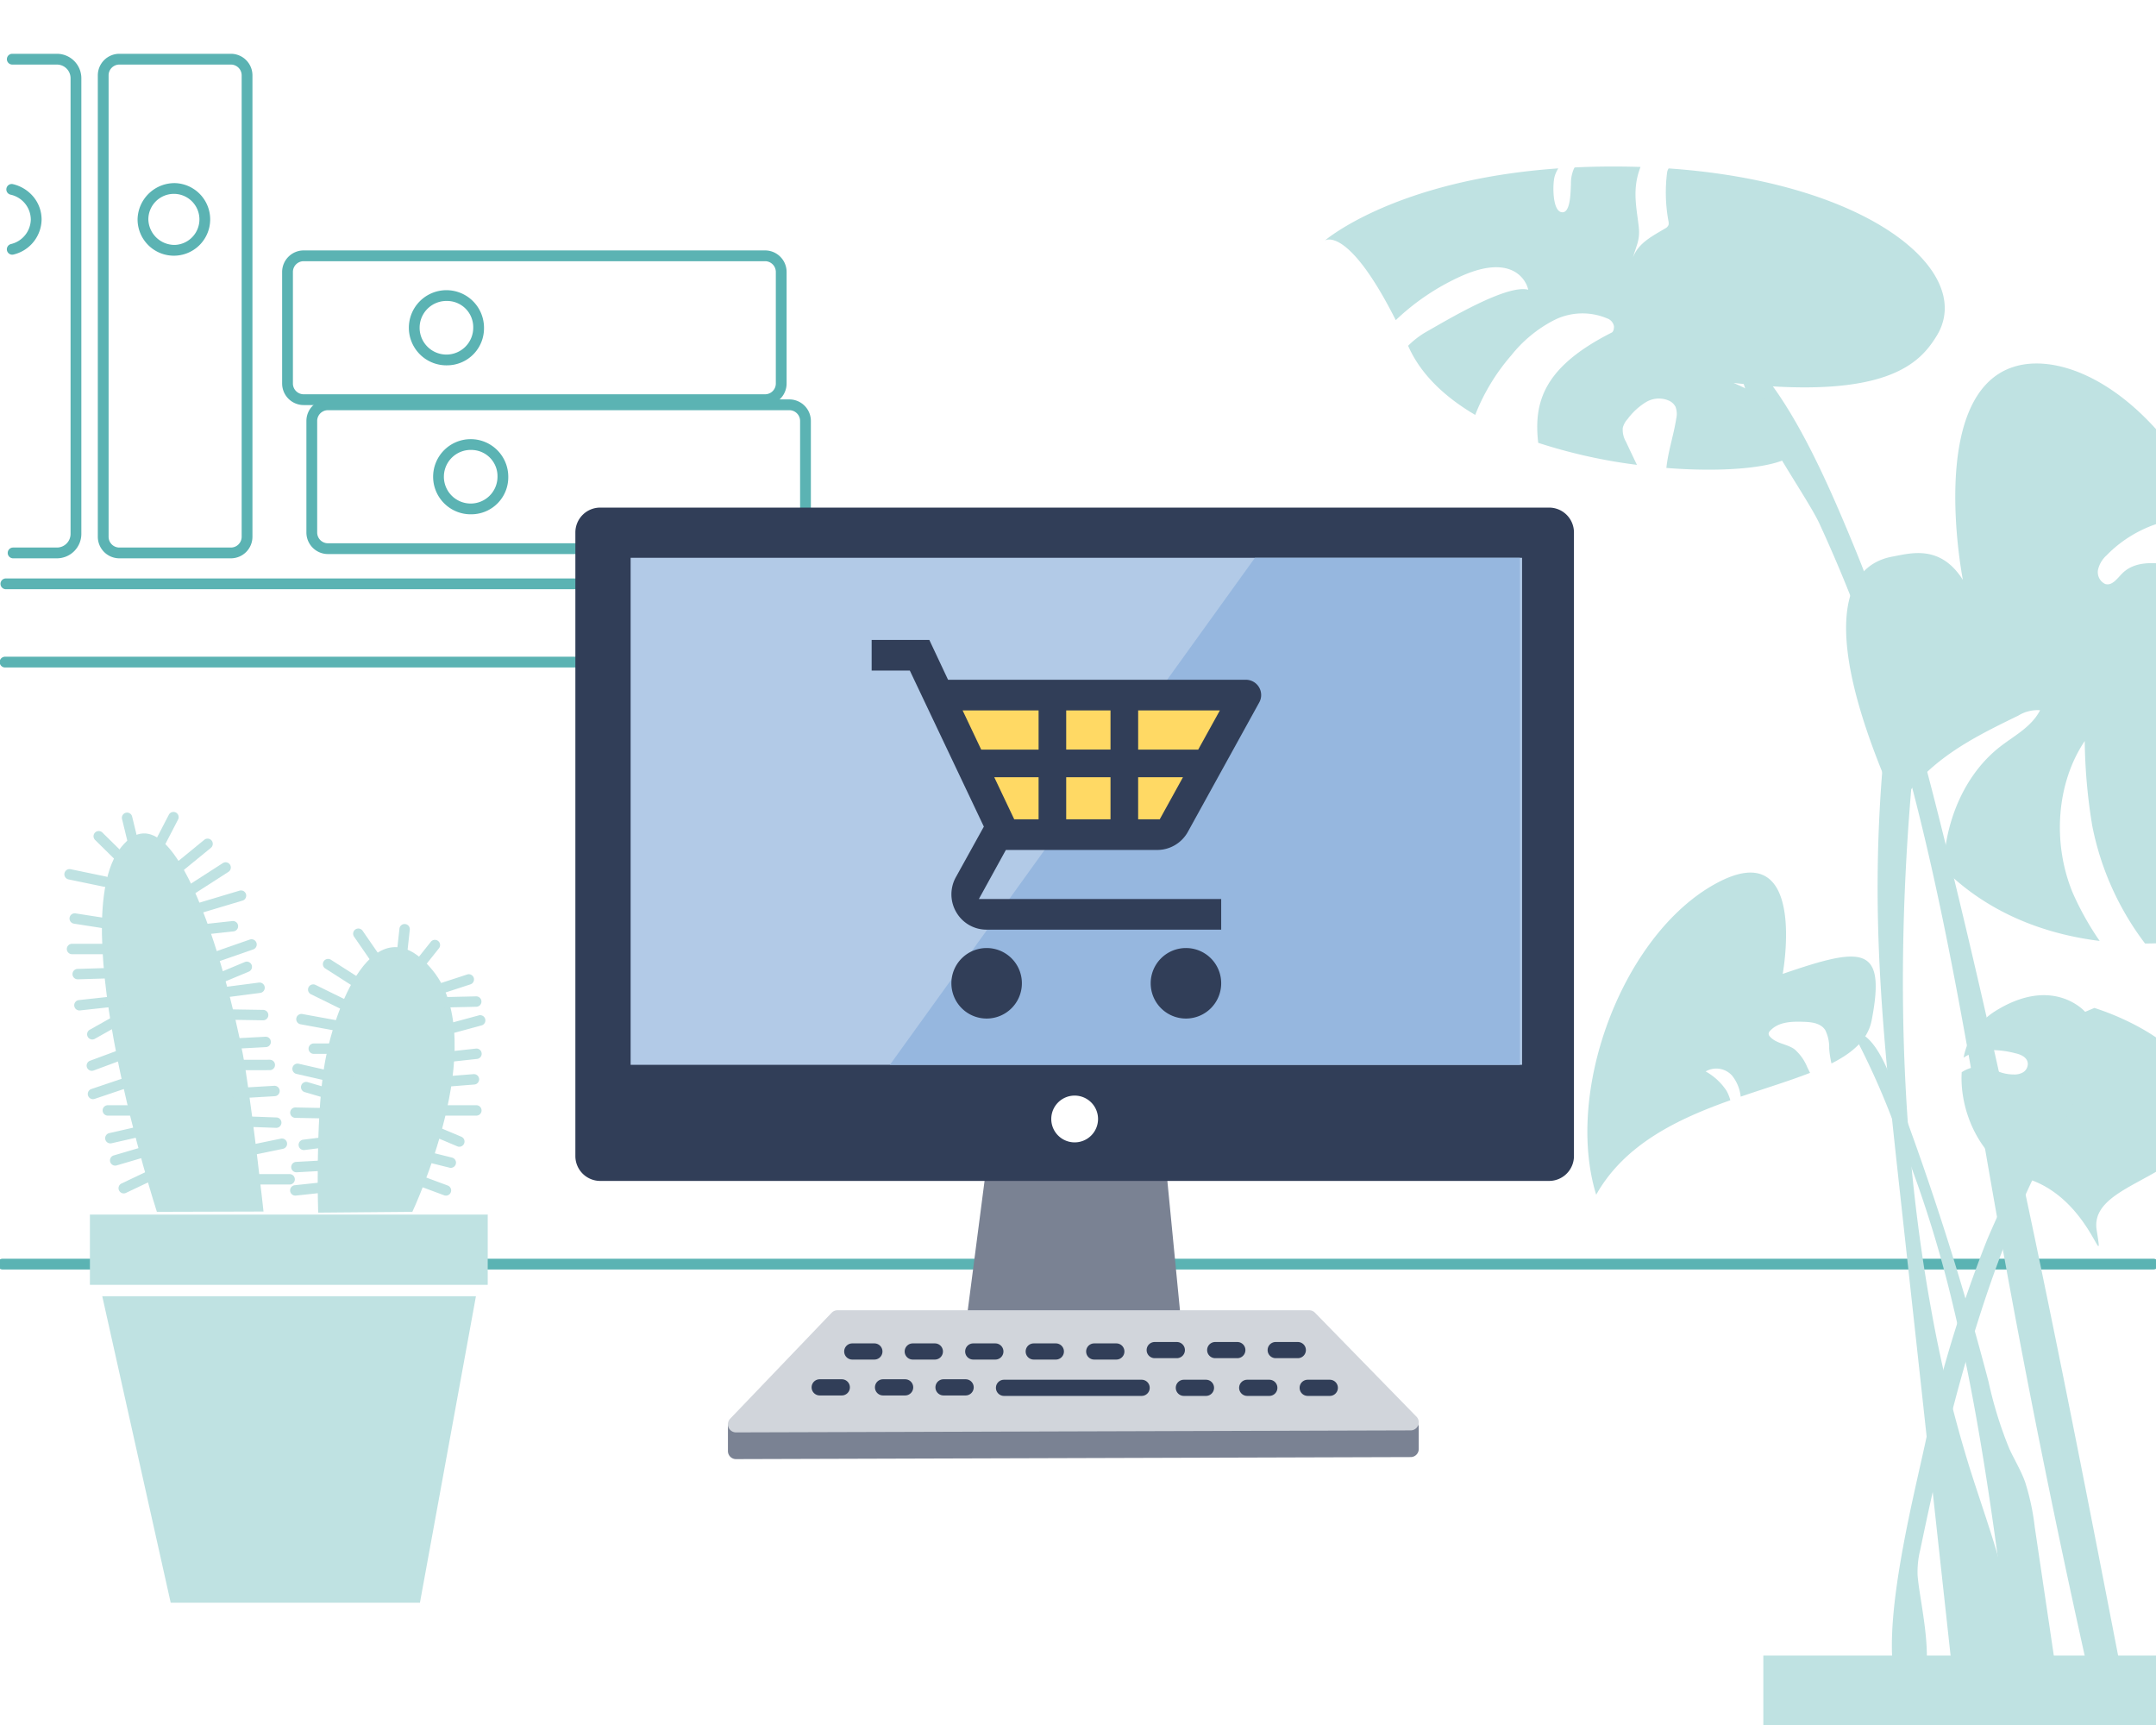 <svg xmlns="http://www.w3.org/2000/svg" xmlns:xlink="http://www.w3.org/1999/xlink" width="400" height="320" viewBox="0 0 400 320"><rect x="0" y="0" width="400" height="320" fill="#333333" stroke="none"/><defs><clipPath id="b"><rect width="400" height="320"/></clipPath></defs><g id="a" clip-path="url(#b)"><rect width="400" height="320" fill="#fff"/><path d="M399,1H0A1,1,0,0,1-1,0,1,1,0,0,1,0-1H399a1,1,0,0,1,1,1A1,1,0,0,1,399,1Z" transform="translate(0.5 234.5)" fill="#5bb3b3"/><path d="M3-1H23.688a4,4,0,0,1,4,4V88.594a4,4,0,0,1-4,4H3a4,4,0,0,1-4-4V3A4,4,0,0,1,3-1ZM23.688,90.594a2,2,0,0,0,2-2V3a2,2,0,0,0-2-2H3A2,2,0,0,0,1,3V88.594a2,2,0,0,0,2,2Z" transform="translate(19.148 10.979)" fill="#5bb3b3"/><path d="M27.656,20.385a6.735,6.735,0,1,1-6.968,6.731A6.86,6.86,0,0,1,27.656,20.385Zm0,11.463a4.737,4.737,0,1,0-4.968-4.731A4.859,4.859,0,0,0,27.656,31.848Z" transform="translate(4.836 13.584)" fill="#5bb3b3"/><path d="M9.37,93.594H1.239a1,1,0,1,1,0-2H9.37A2.533,2.533,0,0,0,11.9,89.063V4.531A2.533,2.533,0,0,0,9.37,2H1.086a1,1,0,1,1,0-2H9.37A4.536,4.536,0,0,1,13.9,4.531V89.063A4.536,4.536,0,0,1,9.37,93.594Z" transform="translate(1.192 9.979)" fill="#5bb3b3"/><path d="M1.095,33.636a1,1,0,0,1-.245-1.97,4.781,4.781,0,0,0,3.689-4.574A4.77,4.77,0,0,0,.771,22.5a1,1,0,0,1,.459-1.947,7.031,7.031,0,0,1,3.788,2.34,6.61,6.61,0,0,1,1.522,4.2,6.778,6.778,0,0,1-5.2,6.512A1,1,0,0,1,1.095,33.636Z" transform="translate(1.177 13.609)" fill="#5bb3b3"/><path d="M3-1H88.594a4,4,0,0,1,4,4V23.688a4,4,0,0,1-4,4H3a4,4,0,0,1-4-4V3A4,4,0,0,1,3-1ZM88.594,25.688a2,2,0,0,0,2-2V3a2,2,0,0,0-2-2H3A2,2,0,0,0,1,3V23.688a2,2,0,0,0,2,2Z" transform="translate(53.344 47.454)" fill="#5bb3b3"/><path d="M70.594,51.2a6.971,6.971,0,1,1,6.731-6.968A6.86,6.86,0,0,1,70.594,51.2Zm0-11.935a4.973,4.973,0,1,0,4.731,4.967A4.859,4.859,0,0,0,70.594,39.262Z" transform="translate(12.472 16.569)" fill="#5bb3b3"/><path d="M3-1H88.594a4,4,0,0,1,4,4V23.688a4,4,0,0,1-4,4H3a4,4,0,0,1-4-4V3A4,4,0,0,1,3-1ZM88.594,25.688a2,2,0,0,0,2-2V3a2,2,0,0,0-2-2H3A2,2,0,0,0,1,3V23.688a2,2,0,0,0,2,2Z" transform="translate(57.846 75.093)" fill="#5bb3b3"/><path d="M74.42,74.682a6.971,6.971,0,1,1,6.731-6.968A6.86,6.86,0,0,1,74.42,74.682Zm0-11.935a4.973,4.973,0,1,0,4.731,4.967A4.859,4.859,0,0,0,74.42,62.747Z" transform="translate(13.148 20.722)" fill="#5bb3b3"/><path d="M160.225,99.219H-.371a1,1,0,0,1-1-1,1,1,0,0,1,1-1h159.6V84.7H-.222a1,1,0,0,1-1-1,1,1,0,0,1,1-1H160.225a1,1,0,0,1,1,1V98.219A1,1,0,0,1,160.225,99.219Z" transform="translate(1.314 24.605)" fill="#5bb3b3"/><g transform="translate(237.919 25.076)"><path d="M121.363,71.079c-1.87-12.759-4.765-30.619-11.327-40.3-4.727,5.075,4.678,27.2,6.059,34.245a271.878,271.878,0,0,1,4.666,43.02c1.012,29.813-1.725,59.589-3.772,89.3q-3.2,46.449-4.16,93.125l5.792.209c2.864-53.518,5.64-107.093,5.808-160.754.061-19.7-.238-39.531-3.065-58.843" transform="translate(-28.759 37.012) rotate(-14)" fill="#bfe2e2"/><path d="M116.334,225.311a43.775,43.775,0,0,0-1.773-8.286c-.817-2.261-1.981-4.119-2.945-6.219a74.246,74.246,0,0,1-3.837-12.366,538.262,538.262,0,0,0-17.368-54.46c-1.854-5-4.358-10.547-7.918-10.551a141.786,141.786,0,0,1,7.216,15.77c1.237,3.015,2.474,6.032,3.638,9.124a221.852,221.852,0,0,1,7.944,26.385c3.833,16,6.4,32.718,8.636,49.484a69.907,69.907,0,0,1,1,11.385c-.067,2.384-.707,5.221-.385,7.589.375,2.753,1.348,3.556,2.905,4.453.785.453,7.962,1.905,8.018,2.28q-2.565-17.293-5.131-34.589" transform="translate(23.246 32.853)" fill="#bfe2e2"/><path d="M133.873,51.307c-4.9.184-9.334,4.086-12.189,9.065s-4.36,10.95-5.623,16.872a271.37,271.37,0,0,0-4.9,32.656c-1.495,16.868-1.432,33.883-1.367,50.854q.189,49.872.377,99.744l12.979,10.7c-1.691-9.519-.338-19.448-.939-29.171-.6-9.807-3.182-19.224-5.076-28.771a243.756,243.756,0,0,1-3.856-29.132c-2.8-37.291,1.412-75.039,9.52-111.095,1.921-8.539,4.669-17.921,11.075-21.722" transform="matrix(0.995, -0.105, 0.105, 0.995, -11.673, 46.559)" fill="#bfe2e2"/><path d="M180.783,70.78l-7.556-4.519c-3.161-1.891-6.879-3.823-10.176-2.254-1.182.563-2.544,1.544-3.605.736a2.417,2.417,0,0,1-.328-2.951,5.111,5.111,0,0,1,2.328-1.921,23.406,23.406,0,0,1,21.226.435c-2.577-25.872-15.382-38.728-25.306-39.212C140.288,20.261,134.9,55.011,134.9,55.011c-1.67-7.7-7.508-7.97-10.766-8.531-9.549-1.647-16.791,8.606-15.408,38.7q.131,2.838.513,5.456a28.711,28.711,0,0,1,6.357-4.028c6.415-2.96,13.443-3.71,20.35-4.426a6.805,6.805,0,0,1,4.146.442c-2.519,2.332-5.97,2.775-9.115,3.763-7.911,2.486-14.429,9.342-17.773,17.717,5.358,11.441,14.559,18.393,22.635,22.517a53.968,53.968,0,0,1-1.637-9.986c-.478-10.1,4.155-20.3,11.717-25.811a102.753,102.753,0,0,0-4.056,15.2,52.952,52.952,0,0,0,1.727,23.928,52.366,52.366,0,0,0,8.2,2.259s10.766-2.081,15.593,4.578a230.869,230.869,0,0,0,10.359-29.743,40.776,40.776,0,0,0-10.979-8.08,15.758,15.758,0,0,1-4.746-3.244,5.788,5.788,0,0,1-1.283-5.711c.9-2.216,3.42-2.953,5.59-2.813,5.678.368,10.479,4.817,13.754,10.116a136.476,136.476,0,0,0,3.022-25.051c-.771-.529-1.557-1.02-2.325-1.48" transform="translate(-19.325 76.949) rotate(-20)" fill="#bfe2e2"/><path d="M102.238,2.68a1.852,1.852,0,0,0-.377.734,29.052,29.052,0,0,0-.84,9.017,1.535,1.535,0,0,1-.076.648,1.235,1.235,0,0,1-.7.571c-2.46,1.1-5.281,2.051-6.587,4.633.918-2.217,1.732-3.067,1.759-5.524.029-2.649-.192-5.154.44-7.76A13.163,13.163,0,0,1,97.1,1.775c-.126-.019-.247-.043-.373-.061C92.582,1.077,88.673.647,84.976.373c-.037.041-.086.069-.121.114A6.664,6.664,0,0,0,83.9,3.352c-.24,1.262-.705,5.659-2.47,4.927-1.573-.653-.888-5.489-.356-6.719A6.227,6.227,0,0,1,81.921.176c-30.389-1.582-44.61,8.006-44.61,8.006s4.531-2.419,11.254,16.262A43.4,43.4,0,0,1,61.357,17.9c10.153-3.221,12.15,2.2,12.289,3.939-3.855-1.563-16.028,3.93-19.877,5.51a16.168,16.168,0,0,0-3.517,2.1c.032.1.065.2.1.3,1.7,5.388,5.588,10.03,10.7,13.941a37.748,37.748,0,0,1,7.981-10.143,24.5,24.5,0,0,1,8.648-5.51,11.721,11.721,0,0,1,9.815.85,1.932,1.932,0,0,1,1.112,1.588c-.028.443-.2,1.01-.584,1.149-13.149,4.742-15.955,10.9-16,18.63A99.19,99.19,0,0,0,89.7,56.543c-.5-1.489-1-2.977-1.483-4.471a4.471,4.471,0,0,1-.29-2.65,3.8,3.8,0,0,1,1.111-1.544A12.05,12.05,0,0,1,92.78,45.2a4.644,4.644,0,0,1,4.312.273,2.513,2.513,0,0,1,1.035,1.281,3.8,3.8,0,0,1-.142,2.162c-.845,2.994-2.249,5.853-2.928,8.861,11.048,2.258,20.541,2.4,23.476.479,7.7-5.031-9.191-14.615-9.191-14.615,28,6.709,34.84.479,38.473-4.073,8.648-10.835-8.734-29.754-45.577-36.889" transform="translate(-30.145 15.969) rotate(-7)" fill="#bfe2e2"/><path d="M155.92,131.1l-1.711.718s-5.985-6.948-16.886,0a13.016,13.016,0,0,0-5.663,8.506A8.182,8.182,0,0,1,135.1,139a17.316,17.316,0,0,1,6.093.488c1.031.221,2.285.733,2.378,1.906a1.85,1.85,0,0,1-.867,1.638,3.164,3.164,0,0,1-1.737.407,7.823,7.823,0,0,1-2.659-.473,23.742,23.742,0,0,0-2.3-.882,6.385,6.385,0,0,0-4.7.937c-.467,8.154,4.305,17.4,12,19.709,11.97,3.593,14.534,18.927,13.038,9.583s19.45-9.344,19.665-22.281S155.92,131.1,155.92,131.1" transform="translate(-5.274 30.807)" fill="#bfe2e2"/><path d="M77.383,128.652s4.813-26.115-12.376-16.771-28.19,38.334-22.23,57.742c5.3-9.418,15.2-14.081,24.891-17.527a8.375,8.375,0,0,0-.692-1.734,11.088,11.088,0,0,0-3.887-3.611,3.934,3.934,0,0,1,4.9.77,7.484,7.484,0,0,1,1.6,3.907c4.582-1.566,9.037-2.915,12.87-4.415l-.518-1.042a8.793,8.793,0,0,0-2.36-3.329c-1.427-1.034-3.4-1.011-4.583-2.381a.809.809,0,0,1-.231-.474.84.84,0,0,1,.281-.579c1.581-1.7,4.026-1.734,6.216-1.664,1.464.048,3.141.213,4.012,1.533a7.211,7.211,0,0,1,.729,3.427,18.739,18.739,0,0,0,.427,2.768c3.978-2.012,6.763-4.454,7.452-7.991,2.75-14.136-1.834-13.657-16.5-8.626" transform="translate(15.441 26.933)" fill="#bfe2e2"/><path d="M81.8,240.857c0,13.763,10.046,25.024,22.324,25.024h36.858c12.279,0,22.325-11.261,22.325-25.024V197.518H81.8Z" transform="translate(7.431 84.518)" fill="#bfe2e2"/><path d="M152.388,138.3c1.441,2.056.021,5.95-1.329,8.179-13.121,21.652-21.043,50.938-27.145,80.409a17.117,17.117,0,0,0-.512,4.811c.445,5.524,3.6,17.035.068,22.375-2.294,3.464-3.921-.005-4.56-4.713-1.527-11.247,3.6-31.622,5.876-42.033a240.239,240.239,0,0,1,11.462-37.749c1.158-2.893,14.833-33.148,16.14-31.278" transform="translate(-5.553 35.464)" fill="#bfe2e2"/></g><g transform="translate(0 26.951)"><path d="M136.552,236.18V231.8l18.826-15.281h87.515L261.719,231.8v4Z" transform="translate(0 6.047)" fill="#9aa2b0"/><path d="M136.552,236.18V231.8l18.826-15.281h87.515L261.719,231.8v4Z" transform="translate(0 6.047)" fill="#7a8293"/><path d="M136.552,237.68a1.5,1.5,0,0,1-1.5-1.5V231.8a1.5,1.5,0,0,1,.555-1.165l18.826-15.281a1.5,1.5,0,0,1,.945-.335h87.515a1.5,1.5,0,0,1,.945.335l18.826,15.281a1.5,1.5,0,0,1,.555,1.165v4a1.5,1.5,0,0,1-1.5,1.5l-125.167.378Zm1.5-5.166v2.161l122.167-.369v-1.792l-17.858-14.5H155.91Z" transform="translate(0 6.047)" fill="#7a8293"/><path d="M183.04,186.313l-3.968,30.556h40.2l-2.975-30.556Z" transform="translate(0 2.9)" fill="#7a8293"/><path d="M111.361,64.163H287.4a4.614,4.614,0,0,1,4.614,4.614V184.458a4.614,4.614,0,0,1-4.614,4.614H111.361a4.614,4.614,0,0,1-4.614-4.614V68.777a4.614,4.614,0,0,1,4.614-4.614" transform="translate(0 3.047)" fill="#313e58"/><path d="M0,0H165.387V94.057H0Z" transform="translate(117 76.524)" fill="#b2cae7"/><path d="M199.38,173.242a4.339,4.339,0,1,1-4.339,4.338,4.338,4.338,0,0,1,4.339-4.338" transform="translate(0 3.047)" fill="#fff"/><path d="M136.552,231.222l18.826-19.657h87.515l18.826,19.283Z" transform="translate(0 6.047)" fill="#d1d5db"/><path d="M136.552,232.722a1.5,1.5,0,0,1-1.083-2.538l18.826-19.657a1.5,1.5,0,0,1,1.083-.462h87.515a1.5,1.5,0,0,1,1.073.452L262.792,229.8a1.5,1.5,0,0,1-1.069,2.548l-125.167.374Zm19.466-19.657-15.943,16.646,118.093-.353-15.907-16.294Z" transform="translate(0 6.047)" fill="#d1d5db"/><path d="M4.1,1.5H0A1.5,1.5,0,0,1-1.5,0,1.5,1.5,0,0,1,0-1.5H4.1A1.5,1.5,0,0,1,5.6,0,1.5,1.5,0,0,1,4.1,1.5Z" transform="translate(158.122 223.759)" fill="#313e58"/><path d="M4.1,1.5H0A1.5,1.5,0,0,1-1.5,0,1.5,1.5,0,0,1,0-1.5H4.1A1.5,1.5,0,0,1,5.6,0,1.5,1.5,0,0,1,4.1,1.5Z" transform="translate(169.344 223.759)" fill="#313e58"/><path d="M4.1,1.5H0A1.5,1.5,0,0,1-1.5,0,1.5,1.5,0,0,1,0-1.5H4.1A1.5,1.5,0,0,1,5.6,0,1.5,1.5,0,0,1,4.1,1.5Z" transform="translate(180.567 223.759)" fill="#313e58"/><path d="M4.1,1.5H0A1.5,1.5,0,0,1-1.5,0,1.5,1.5,0,0,1,0-1.5H4.1A1.5,1.5,0,0,1,5.6,0,1.5,1.5,0,0,1,4.1,1.5Z" transform="translate(152.078 230.414)" fill="#313e58"/><path d="M4.1,1.5H0A1.5,1.5,0,0,1-1.5,0,1.5,1.5,0,0,1,0-1.5H4.1A1.5,1.5,0,0,1,5.6,0,1.5,1.5,0,0,1,4.1,1.5Z" transform="translate(163.829 230.414)" fill="#313e58"/><path d="M4.1,1.5H0A1.5,1.5,0,0,1-1.5,0,1.5,1.5,0,0,1,0-1.5H4.1A1.5,1.5,0,0,1,5.6,0,1.5,1.5,0,0,1,4.1,1.5Z" transform="translate(175.052 230.414)" fill="#313e58"/><path d="M4.1,1.5H0A1.5,1.5,0,0,1-1.5,0,1.5,1.5,0,0,1,0-1.5H4.1A1.5,1.5,0,0,1,5.6,0,1.5,1.5,0,0,1,4.1,1.5Z" transform="translate(219.642 230.5)" fill="#313e58"/><path d="M4.1,1.5H0A1.5,1.5,0,0,1-1.5,0,1.5,1.5,0,0,1,0-1.5H4.1A1.5,1.5,0,0,1,5.6,0,1.5,1.5,0,0,1,4.1,1.5Z" transform="translate(231.394 230.5)" fill="#313e58"/><path d="M4.1,1.5H0A1.5,1.5,0,0,1-1.5,0,1.5,1.5,0,0,1,0-1.5H4.1A1.5,1.5,0,0,1,5.6,0,1.5,1.5,0,0,1,4.1,1.5Z" transform="translate(242.616 230.5)" fill="#313e58"/><path d="M25.533,1.5H0A1.5,1.5,0,0,1-1.5,0,1.5,1.5,0,0,1,0-1.5H25.533a1.5,1.5,0,0,1,1.5,1.5A1.5,1.5,0,0,1,25.533,1.5Z" transform="translate(186.274 230.5)" fill="#313e58"/><path d="M4.1,1.5H0A1.5,1.5,0,0,1-1.5,0,1.5,1.5,0,0,1,0-1.5H4.1A1.5,1.5,0,0,1,5.6,0,1.5,1.5,0,0,1,4.1,1.5Z" transform="translate(191.79 223.759)" fill="#313e58"/><path d="M4.1,1.5H0A1.5,1.5,0,0,1-1.5,0,1.5,1.5,0,0,1,0-1.5H4.1A1.5,1.5,0,0,1,5.6,0,1.5,1.5,0,0,1,4.1,1.5Z" transform="translate(203.012 223.759)" fill="#313e58"/><path d="M4.1,1.5H0A1.5,1.5,0,0,1-1.5,0,1.5,1.5,0,0,1,0-1.5H4.1A1.5,1.5,0,0,1,5.6,0,1.5,1.5,0,0,1,4.1,1.5Z" transform="translate(214.235 223.5)" fill="#313e58"/><path d="M4.1,1.5H0A1.5,1.5,0,0,1-1.5,0,1.5,1.5,0,0,1,0-1.5H4.1A1.5,1.5,0,0,1,5.6,0,1.5,1.5,0,0,1,4.1,1.5Z" transform="translate(225.458 223.5)" fill="#313e58"/><path d="M4.1,1.5H0A1.5,1.5,0,0,1-1.5,0,1.5,1.5,0,0,1,0-1.5H4.1A1.5,1.5,0,0,1,5.6,0,1.5,1.5,0,0,1,4.1,1.5Z" transform="translate(236.681 223.5)" fill="#313e58"/><path d="M604.764,2734.459H487.886l67.723-94.057h49.156v94.057Z" transform="translate(-322.782 -2563.877)" fill="#96b7df"/><path d="M604.764,2734.958H486.909l.57-.792,67.872-94.265h49.912v94.557h-.5Zm-115.9-1h115.4V2640.9h-48.4Z" transform="translate(-322.782 -2563.877)" fill="rgba(0,0,0,0)"/><path d="M-253.061-2503.741h55.342l-13.243,25.759h-30.18Z" transform="translate(427.19 2606.017)" fill="#ffd964"/><g transform="translate(161.721 91.761)"><path d="M164.9,77.39a6.51,6.51,0,0,0,5.72-3.367l13.24-24a2.833,2.833,0,0,0-2.472-4.208H126.125l-3.475-7.392h-10.7v5.685h7.081L132.767,73.06l-5.205,9.4a6.547,6.547,0,0,0,.116,6.522,6.468,6.468,0,0,0,5.606,3.19H176.8V86.491H131.842l5.007-9.1ZM134.7,63.9h8.221v7.8H138.4Zm21.565,7.8h-8.221V63.9h8.221Zm-8.221-20.2h8.221v7.267h-8.221ZM165.4,71.7h-4.007V63.9h8.314Zm7.136-12.928H161.395V51.507h15.156Zm-29.614-7.267v7.267H132.275l-3.446-7.267Z" transform="translate(-111.955 -38.427)" fill="#313e58"/><path d="M123.558,58.77a6.54,6.54,0,1,0,6.54,6.54,6.531,6.531,0,0,0-6.54-6.54" transform="translate(-102.229 -1.615)" fill="#313e58"/><path d="M136.271,58.77a6.54,6.54,0,1,0,6.543,6.54,6.528,6.528,0,0,0-6.543-6.54" transform="translate(-77.968 -1.615)" fill="#313e58"/></g></g><g transform="translate(11.941 150.6)"><rect width="73.805" height="13.033" transform="translate(4.74 74.712)" fill="#bfe2e2"/><path d="M71.336,84.457,60.947,141.305H14.705L2.008,84.457Z" transform="translate(5.023 5.405)" fill="#bfe2e2"/><path d="M22.764,72.028S37.506,40.761,26.586,27.3s-18.564,7.48-20.2,17.952S5.292,72.178,5.292,72.178Z" transform="translate(41.797 2.175)" fill="#bfe2e2"/><path d="M45.5,73.523S27.958,19.331,38.879,5.867s21.362,30.4,23,40.877,3.4,26.723,3.4,26.723Z" transform="translate(-28.332 0.68)" fill="#bfe2e2"/><path d="M5.674,4.67a.965.965,0,0,0,.521-1.778L.735-.6A.965.965,0,0,0-.3,1.028l5.46,3.49A.96.96,0,0,0,5.674,4.67Z" transform="translate(48.687 28.021)" fill="#bfe2e2"/><path d="M7.312,4.67a.965.965,0,0,0,.426-1.831L.641-.651A.965.965,0,1,0-.211,1.081l7.1,3.49A.961.961,0,0,0,7.312,4.67Z" transform="translate(45.957 32.758)" fill="#bfe2e2"/><path d="M8.406,2.676A.965.965,0,0,0,8.578.762L.388-.734a.965.965,0,1,0-.347,1.9l8.19,1.5A.971.971,0,0,0,8.406,2.676Z" transform="translate(43.773 38.244)" fill="#bfe2e2"/><path d="M.215,1.18h7.1a.965.965,0,0,0,0-1.93H.215a.965.965,0,1,0,0,1.93Z" transform="translate(46.055 43.719)" fill="#bfe2e2"/><path d="M10.044,3.424a.965.965,0,0,0,.214-1.906L.43-.726A.965.965,0,1,0,0,1.156L9.828,3.4A.968.968,0,0,0,10.044,3.424Z" transform="translate(43.052 47.459)" fill="#bfe2e2"/><path d="M10.6,1.385a.965.965,0,0,0,.019-1.929L.234-.75A.965.965,0,0,0,.2,1.179l10.381.206Z" transform="translate(42.618 55.59)" fill="#bfe2e2"/><path d="M5.856,2.829A.965.965,0,0,0,6.127.938L.486-.711A.965.965,0,0,0-.056,1.141L5.585,2.79A.965.965,0,0,0,5.856,2.829Z" transform="translate(44.632 50.849)" fill="#bfe2e2"/><path d="M4.051,6.744a.965.965,0,0,0,.794-1.513L1.009-.333A.965.965,0,1,0-.58.762L3.256,6.327A.964.964,0,0,0,4.051,6.744Z" transform="translate(54.335 22.409)" fill="#bfe2e2"/><path d="M.216,7.363a.965.965,0,0,0,.958-.86L1.85.32A.965.965,0,1,0-.068.11L-.744,6.293A.965.965,0,0,0,.11,7.357.976.976,0,0,0,.216,7.363Z" transform="translate(62.233 21.584)" fill="#bfe2e2"/><path d="M.214,5.714A.963.963,0,0,0,.97,5.35L4.58.816a.965.965,0,0,0-1.51-1.2L-.54,4.148A.965.965,0,0,0,.214,5.714Z" transform="translate(64.94 24.47)" fill="#bfe2e2"/><path d="M.215,3.241a.964.964,0,0,0,.3-.048L6.833,1.132A.965.965,0,0,0,6.234-.7L-.084,1.359a.965.965,0,0,0,.3,1.882Z" transform="translate(68.551 30.859)" fill="#bfe2e2"/><path d="M.214,1.385H.237l9.027-.206A.965.965,0,0,0,9.22-.75L.193-.544A.965.965,0,0,0,.214,1.385Z" transform="translate(67.197 34.981)" fill="#bfe2e2"/><path d="M.214,2.829A.966.966,0,0,0,.467,2.8L6.559,1.146a.965.965,0,1,0-.5-1.863L-.037.932a.965.965,0,0,0,.251,1.9Z" transform="translate(70.808 38.484)" fill="#bfe2e2"/><path d="M.214,1.8A.975.975,0,0,0,.32,1.792l5.641-.618a.965.965,0,1,0-.21-1.918L.11-.126A.965.965,0,0,0,.214,1.8Z" transform="translate(70.582 44.667)" fill="#bfe2e2"/><path d="M.214,1.592q.038,0,.077,0l5.19-.412A.965.965,0,0,0,5.328-.747L.138-.335A.965.965,0,0,0,.214,1.592Z" transform="translate(70.582 49.407)" fill="#bfe2e2"/><path d="M.215,1.18H8.339a.965.965,0,1,0,0-1.93H.215a.965.965,0,1,0,0,1.93Z" transform="translate(68.099 55.177)" fill="#bfe2e2"/><path d="M6.082,3.653A.965.965,0,0,0,6.457,1.8L.59-.674A.965.965,0,1,0-.16,1.1L5.707,3.577A.962.962,0,0,0,6.082,3.653Z" transform="translate(67.197 58.475)" fill="#bfe2e2"/><path d="M5.18,2.417a.965.965,0,0,0,.232-1.9L.448-.721A.965.965,0,0,0-.018,1.151L4.946,2.388A.967.967,0,0,0,5.18,2.417Z" transform="translate(66.52 63.627)" fill="#bfe2e2"/><path d="M6.307,3.447a.965.965,0,0,0,.337-1.869L.551-.689A.965.965,0,1,0-.122,1.119L5.971,3.386A.963.963,0,0,0,6.307,3.447Z" transform="translate(64.49 67.75)" fill="#bfe2e2"/><path d="M.214,2A.974.974,0,0,0,.335,2l6.544-.824A.965.965,0,1,0,6.638-.742L.094.082A.965.965,0,0,0,.214,2Z" transform="translate(44.181 60.742)" fill="#bfe2e2"/><path d="M.214,1.592l.054,0,7.446-.412A.965.965,0,1,0,7.608-.749L.162-.336A.965.965,0,0,0,.214,1.592Z" transform="translate(42.827 65.276)" fill="#bfe2e2"/><path d="M.214,2A.975.975,0,0,0,.318,2l7.673-.824A.965.965,0,1,0,7.784-.744L.112.08A.965.965,0,0,0,.214,2Z" transform="translate(42.601 69.192)" fill="#bfe2e2"/><path d="M.215,5.239a.961.961,0,0,0,.61-.218L5.791.962A.965.965,0,0,0,4.57-.532L-.4,3.528A.965.965,0,0,0,.215,5.239Z" transform="translate(21.41 5.707)" fill="#bfe2e2"/><path d="M.216,5.418a.96.96,0,0,0,.521-.153L7.329,1.026A.965.965,0,1,0,6.285-.6L-.307,3.642A.965.965,0,0,0,.216,5.418Z" transform="translate(23.112 10.113)" fill="#bfe2e2"/><path d="M.215,3.556a.965.965,0,0,0,.277-.041L8.428,1.139A.965.965,0,0,0,7.875-.709L-.062,1.667A.965.965,0,0,0,.215,3.556Z" transform="translate(24.652 15.322)" fill="#bfe2e2"/><path d="M.214,1.953A.975.975,0,0,0,.32,1.947l7.047-.773a.965.965,0,1,0-.21-1.918L.11.029a.965.965,0,0,0,.1,1.924Z" transform="translate(23.99 21.007)" fill="#bfe2e2"/><path d="M.215,4.478a.963.963,0,0,0,.317-.054L10,1.126A.965.965,0,0,0,9.363-.7L-.1,2.6A.965.965,0,0,0,.215,4.478Z" transform="translate(25.042 24.394)" fill="#bfe2e2"/><path d="M.214,2.514a.973.973,0,0,0,.125-.008L10.618,1.172A.965.965,0,1,0,10.37-.742L.091.593A.965.965,0,0,0,.214,2.514Z" transform="translate(25.719 32.419)" fill="#bfe2e2"/><path d="M.215,3.432a.962.962,0,0,0,.372-.075L5.974,1.105a.965.965,0,1,0-.744-1.78L-.157,1.576A.965.965,0,0,0,.215,3.432Z" transform="translate(28.22 28.55)" fill="#bfe2e2"/><path d="M.214,7.122A.965.965,0,0,0,1.071,6.6L4.154.659A.965.965,0,0,0,2.441-.229L-.642,5.713A.965.965,0,0,0,.214,7.122Z" transform="translate(16.953 0.75)" fill="#bfe2e2"/><path d="M1.693,7.245a.966.966,0,0,0,.938-1.194L1.152-.014A.965.965,0,0,0-.722.443L.756,6.508A.965.965,0,0,0,1.693,7.245Z" transform="translate(11.414 0.864)" fill="#bfe2e2"/><path d="M4.391,5.289a.965.965,0,0,0,.677-1.653L.892-.473A.965.965,0,1,0-.462.9L3.714,5.012A.962.962,0,0,0,4.391,5.289Z" transform="translate(6.19 4.344)" fill="#bfe2e2"/><path d="M6.758,2.538a.965.965,0,0,0,.2-1.91L.411-.73A.965.965,0,0,0,.019,1.16L6.561,2.518A.969.969,0,0,0,6.758,2.538Z" transform="translate(0.75 11.375)" fill="#bfe2e2"/><path d="M6.481,2.154A.965.965,0,0,0,6.628.236L.363-.739a.965.965,0,1,0-.3,1.907l6.264.974A.973.973,0,0,0,6.481,2.154Z" transform="translate(1.708 19.578)" fill="#bfe2e2"/><path d="M.215,1.18H5.9a.965.965,0,0,0,0-1.93H.215a.965.965,0,1,0,0,1.93Z" transform="translate(1.208 25.232)" fill="#bfe2e2"/><path d="M.214,1.336H.244l5.207-.156A.965.965,0,1,0,5.393-.75L.186-.594A.965.965,0,0,0,.214,1.336Z" transform="translate(2.274 29.733)" fill="#bfe2e2"/><path d="M.214,2.064A.975.975,0,0,0,.32,2.059l8.065-.885a.965.965,0,0,0-.21-1.918L.11.14a.965.965,0,0,0,.1,1.924Z" transform="translate(2.579 34.783)" fill="#bfe2e2"/><path d="M.216,4.274A.96.96,0,0,0,.688,4.15l5.5-3.094A.965.965,0,0,0,5.244-.626l-5.5,3.094A.965.965,0,0,0,.216,4.274Z" transform="translate(4.966 37.959)" fill="#bfe2e2"/><path d="M.215,2.948a.963.963,0,0,0,.335-.06L5.318,1.12A.965.965,0,1,0,4.647-.69L-.121,1.079a.965.965,0,0,0,.336,1.87Z" transform="translate(4.884 45.096)" fill="#bfe2e2"/><path d="M.215,3.162a.964.964,0,0,0,.309-.051L6.4,1.129A.965.965,0,0,0,5.782-.7L-.094,1.283A.965.965,0,0,0,.215,3.162Z" transform="translate(5.095 50.14)" fill="#bfe2e2"/><path d="M6.82,1.286a.965.965,0,0,0,.015-1.93L.23-.75A.965.965,0,1,0,.2,1.18L6.8,1.286Z" transform="translate(30.052 37.386)" fill="#bfe2e2"/><path d="M.214,1.581H.267l7.448-.4a.965.965,0,1,0-.1-1.927l-7.448.4A.965.965,0,0,0,.214,1.581Z" transform="translate(29.662 42.468)" fill="#bfe2e2"/><path d="M.215,1.2h0L7.941,1.18a.965.965,0,0,0,0-1.93L.213-.734a.965.965,0,0,0,0,1.93Z" transform="translate(30.174 46.741)" fill="#bfe2e2"/><path d="M.215,1.18H8.564a.965.965,0,0,0,0-1.93H.215a.965.965,0,0,0,0,1.93Z" transform="translate(7.85 55.177)" fill="#bfe2e2"/><path d="M.214,3.653A.968.968,0,0,0,.43,3.629L11.261,1.156a.965.965,0,0,0-.43-1.881L0,1.748A.965.965,0,0,0,.214,3.653Z" transform="translate(8.319 57.856)" fill="#bfe2e2"/><path d="M.214,3.241A.965.965,0,0,0,.488,3.2l7-2.061A.965.965,0,1,0,6.937-.711l-7,2.061A.965.965,0,0,0,.214,3.241Z" transform="translate(9.222 62.39)" fill="#bfe2e2"/><path d="M.216,3.859a.961.961,0,0,0,.413-.094L6.27,1.086A.965.965,0,0,0,5.442-.657L-.2,2.022A.965.965,0,0,0,.216,3.859Z" transform="translate(10.802 66.925)" fill="#bfe2e2"/><path d="M.214,1.592l.058,0,7-.412A.965.965,0,0,0,7.153-.748l-7,.412A.965.965,0,0,0,.214,1.592Z" transform="translate(31.77 51.571)" fill="#bfe2e2"/><path d="M8.791,1.489A.965.965,0,0,0,8.825-.44L.25-.749A.965.965,0,0,0,.18,1.179l8.575.309Z" transform="translate(30.528 57.135)" fill="#bfe2e2"/><path d="M.214,3.138a.969.969,0,0,0,.2-.02L9.888,1.16A.965.965,0,1,0,9.5-.73L.02,1.228a.965.965,0,0,0,.194,1.91Z" transform="translate(30.641 61.36)" fill="#bfe2e2"/><path d="M.215,1.18H9.8a.965.965,0,1,0,0-1.93H.215a.965.965,0,1,0,0,1.93Z" transform="translate(31.995 67.955)" fill="#bfe2e2"/></g></g></svg>
